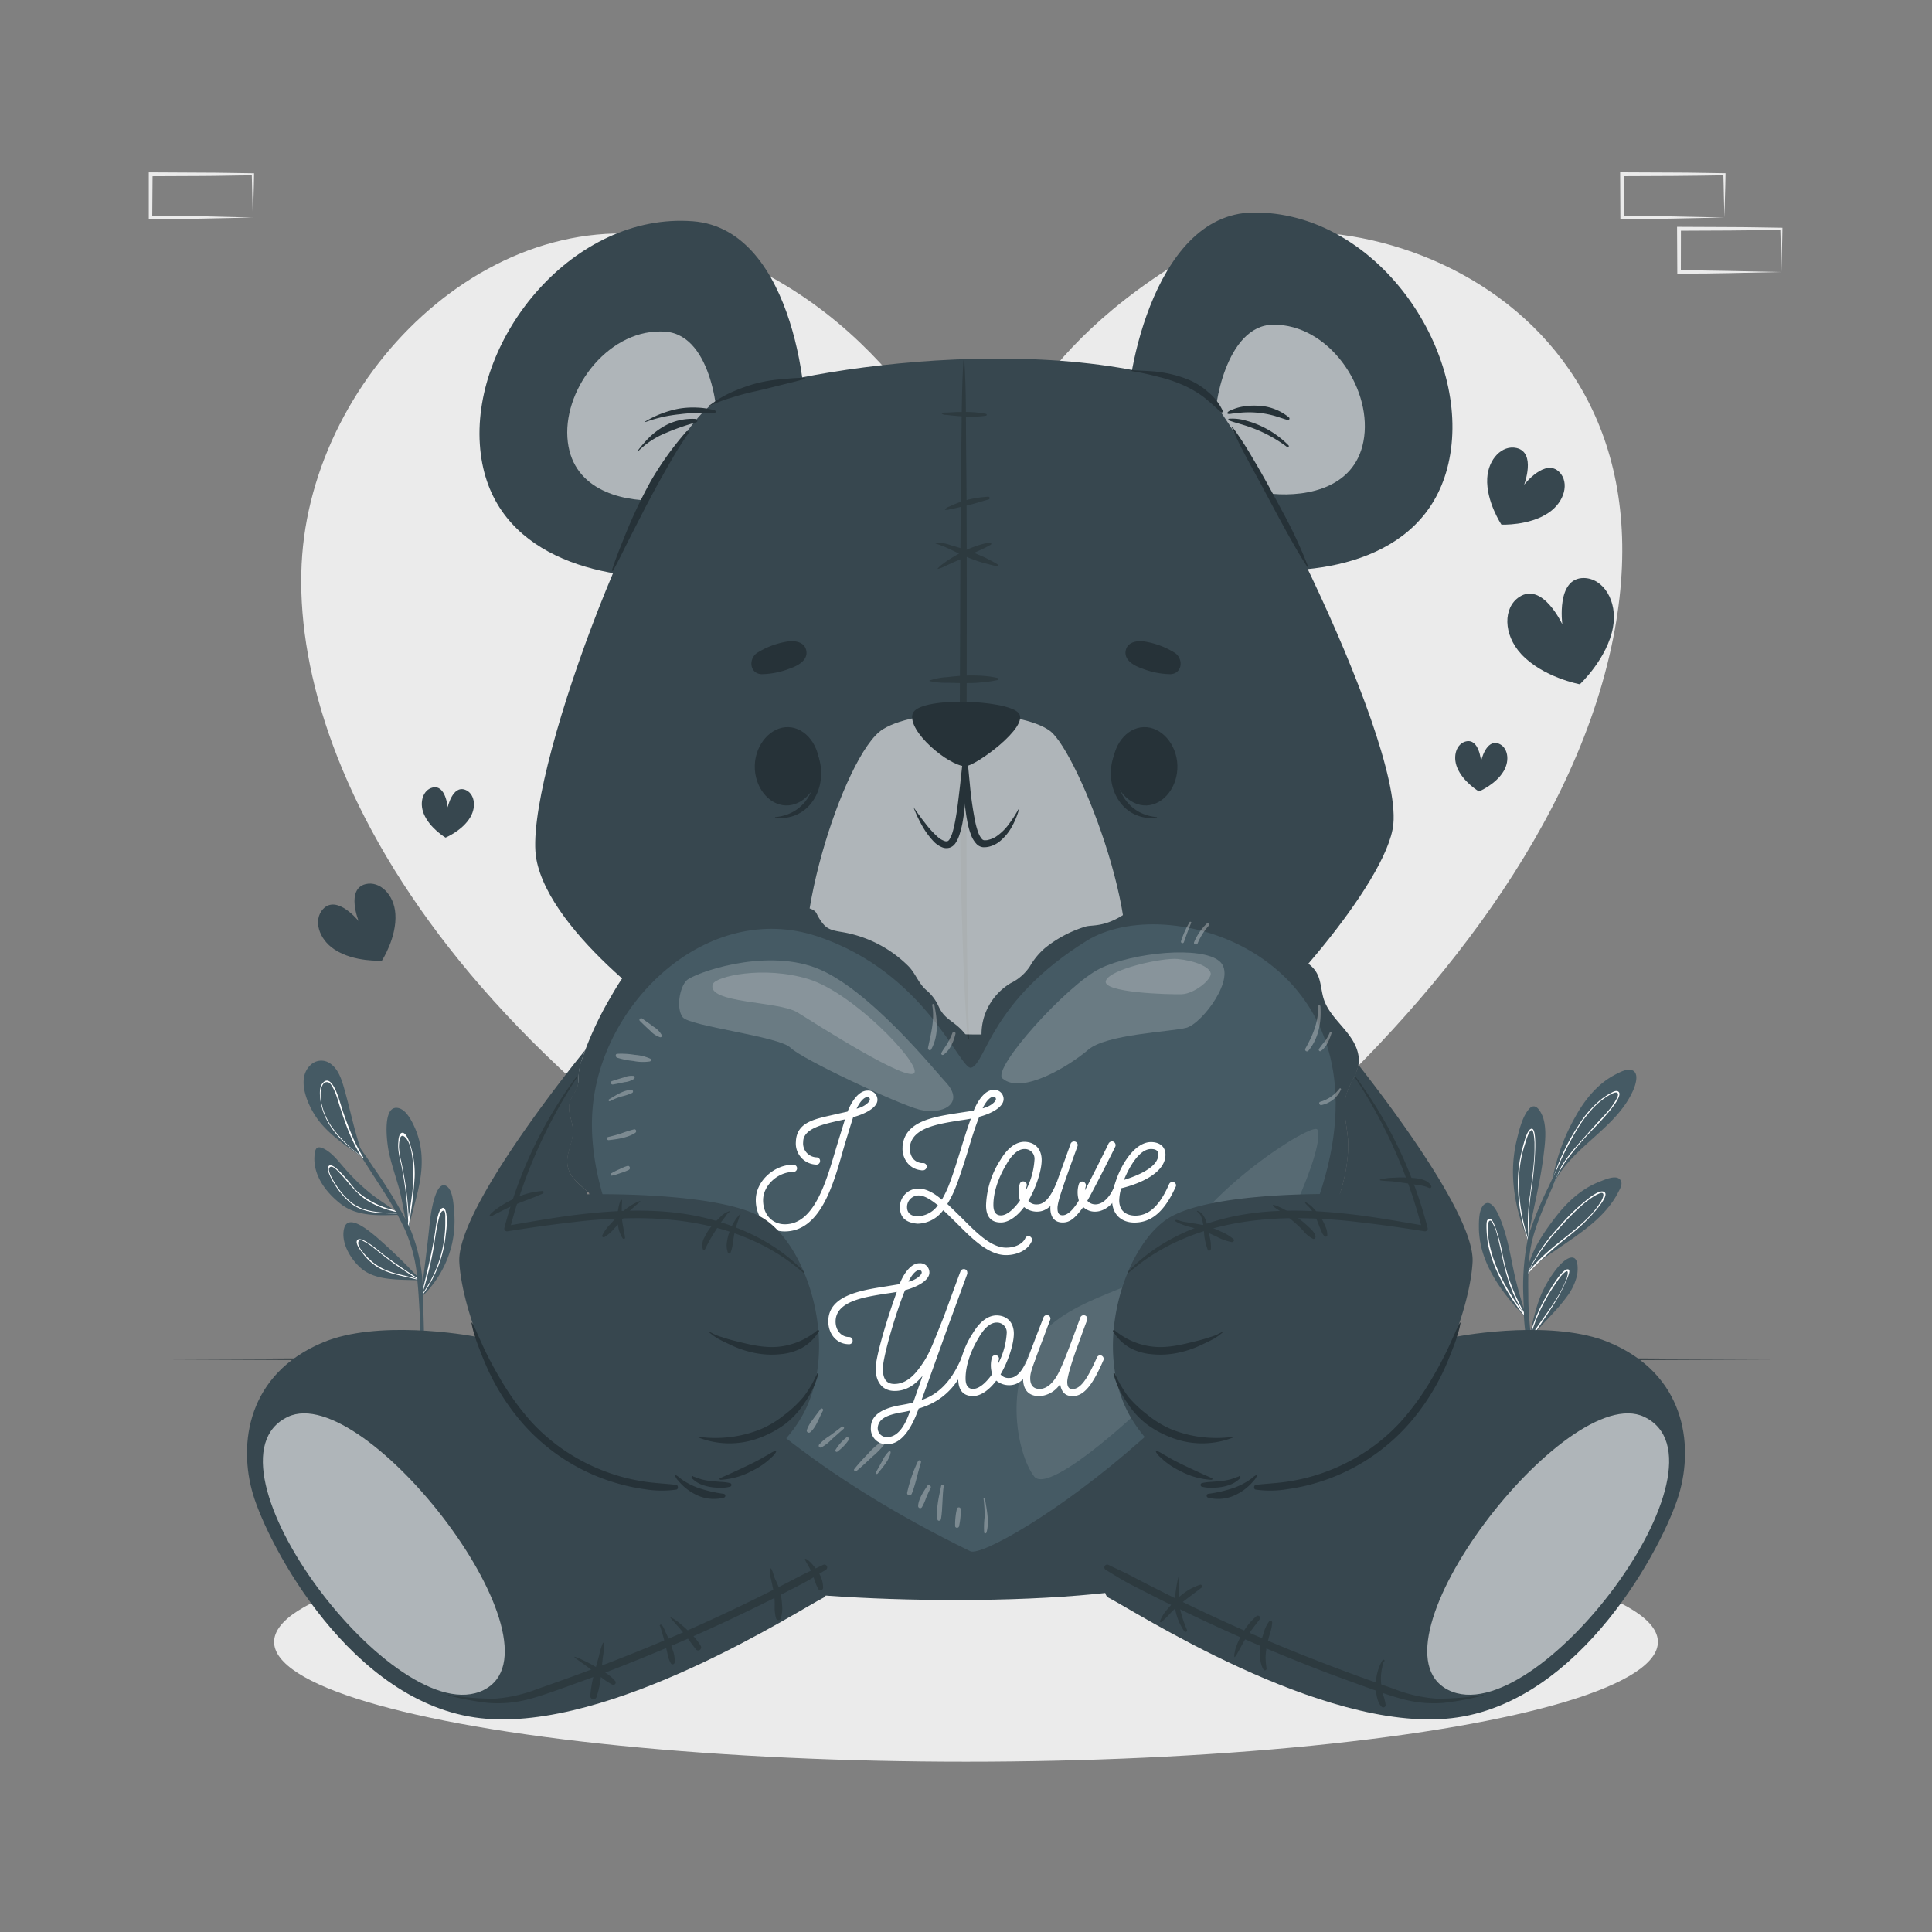 <svg xmlns="http://www.w3.org/2000/svg" viewBox="0 0 500 500"><rect x="0" y="0" width="500" height="500" fill="#808080" stroke="none"/><g id="freepik--background-complete--inject-38"><path d="M381.06,157.62l-13.13.28-6.66.11c-2.22.05-4.46,0-6.69.06h-.45v-.45l-.05-11.19v-.5h.5l13.24.06c4.41,0,8.82.12,13.24.17h.27v.27c0,1.9-.08,3.79-.13,5.65Zm0,0-.14-5.65c-.05-1.87-.12-3.71-.13-5.54l.27.27c-4.42.05-8.83.16-13.24.17l-13.24.06.5-.5L355,157.62l-.44-.45c2.18,0,4.36,0,6.54.06l6.58.11Z" style="fill:#ebebeb"></path><path d="M366.29,171.73l-13.13.28-6.66.11c-2.22,0-4.46,0-6.69.06h-.45v-.45l-.05-11.19V160h.51l13.24.06c4.41,0,8.82.12,13.24.17h.27v.27c0,1.9-.09,3.79-.13,5.65Zm0,0-.15-5.65c0-1.87-.11-3.71-.13-5.54l.28.27c-4.42.05-8.83.16-13.24.17l-13.24.06.5-.5-.06,11.19-.44-.45c2.18,0,4.35,0,6.54.06l6.58.11Z" style="fill:#ebebeb"></path><path d="M395.83,171.73l-13.12.28-6.67.11c-2.22,0-4.46,0-6.69.06h-.44v-.45l0-11.19V160h.5l13.24.06c4.41,0,8.83.12,13.24.17h.28v.27c0,1.9-.08,3.79-.13,5.65Zm0,0-.14-5.65c-.05-1.87-.11-3.71-.13-5.54l.27.27c-4.41.05-8.83.16-13.24.17l-13.24.06.5-.5-.05,11.19-.45-.45c2.18,0,4.36,0,6.55.06l6.57.11Z" style="fill:#ebebeb"></path><path d="M446.27,56.29l-13.12.28-6.66.11c-2.23,0-4.47,0-6.7.06h-.44v-.45l-.06-11.19v-.5h.5l13.24.06c4.42,0,8.83.12,13.24.17h.28v.27c0,1.9-.09,3.79-.13,5.65Zm0,0-.14-5.65c0-1.87-.11-3.71-.13-5.54l.27.27c-4.41.05-8.82.16-13.24.17l-13.24.06.5-.5-.05,11.19-.45-.45c2.18,0,4.36,0,6.55.06l6.58.11Z" style="fill:#ebebeb"></path><path d="M461,70.4l-13.12.28-6.66.11c-2.23,0-4.46,0-6.7.06h-.44V70.4l-.06-11.19v-.5h.5l13.24.06c4.42,0,8.83.12,13.24.17h.28v.27c0,1.9-.09,3.79-.13,5.65Zm0,0-.14-5.65c0-1.87-.11-3.71-.13-5.54l.27.27c-4.41.05-8.82.16-13.24.17l-13.24.06.5-.5L435,70.4l-.45-.45c2.19,0,4.36,0,6.55.06l6.58.11Z" style="fill:#ebebeb"></path><path d="M65.44,56.3l-13.13.28-6.66.11c-2.23.05-4.46,0-6.69.06h-.45V56.3l0-11.19v-.5H39l13.24.07c4.41,0,8.82.11,13.24.16h.27v.27c0,1.9-.09,3.79-.13,5.66Zm0,0-.15-5.65c0-1.86-.11-3.71-.13-5.54l.28.28c-4.42,0-8.83.15-13.24.16L39,45.61l.49-.5L39.4,56.3,39,55.86c2.18,0,4.35,0,6.54,0l6.58.11Z" style="fill:#ebebeb"></path><path d="M227.22,316.51l13.13-.28,6.66-.11c2.22-.05,4.46,0,6.69-.06h.44v.45l0,11.19v.5h-.5l-13.24-.07c-4.41,0-8.83-.11-13.24-.16H227v-.27c0-1.9.08-3.79.13-5.66Zm0,0,.14,5.65c0,1.86.11,3.71.13,5.54l-.27-.28c4.41-.05,8.83-.15,13.24-.16l13.24-.06-.5.5.06-11.19.44.44c-2.18,0-4.36,0-6.54-.05l-6.58-.11Z" style="fill:#ebebeb"></path><path d="M242,302.4l13.13-.28,6.66-.11c2.22-.05,4.46,0,6.69-.06h.45v.45l.05,11.19v.5h-.5L255.23,314c-4.41,0-8.82-.11-13.24-.16h-.27v-.27c0-1.9.09-3.79.13-5.66Zm0,0,.14,5.65c.05,1.86.12,3.71.14,5.54l-.28-.28c4.42-.05,8.83-.15,13.24-.16l13.24-.06-.5.5L268,302.4l.44.44c-2.18,0-4.36,0-6.54,0l-6.58-.11Z" style="fill:#ebebeb"></path><path d="M252.54,125.05c-5.09,1.54-20-43.78-70.23-61S82,93.72,78.21,143.64s34.08,135,171.81,203.67c9.46,4.72,145.09-78.56,167-179.91,20.23-93.55-73.64-122.78-111-100.11C261.68,94.26,259.4,123,252.54,125.05Z" style="fill:#ebebeb"></path></g><g id="freepik--Shadow--inject-38"><ellipse cx="250" cy="424.93" rx="179.06" ry="31" style="fill:#ebebeb"></ellipse></g><g id="freepik--Floor--inject-38"><polygon points="32.78 351.76 87.08 351.52 141.39 351.43 250 351.26 358.61 351.43 412.92 351.52 467.22 351.76 412.92 352 358.61 352.09 250 352.26 141.39 352.09 87.08 352 32.78 351.76" style="fill:#263238"></polygon></g><g id="freepik--Plants--inject-38"><path d="M103.07,314.4c-5,.18-10.69.46-14.87-2.81-3.86-3-7.31-7.53-6.79-12.7.14-1.48.48-2.39,2.06-1.76,2.41,1,4.27,3.62,5.94,5.48a51.2,51.2,0,0,0,7,6.65c1.8,1.37,3.74,2.57,5.57,3.9q.34.24.69.51l.26.2h.14a.25.25,0,0,1,.21.11.19.19,0,0,1,0,.09A.27.27,0,0,1,103.07,314.4Z" style="fill:#455a64"></path><path d="M103.32,314.07c-4.44-.08-9.23.12-12.79-2.89a20.91,20.91,0,0,1-4.12-5c-.51-.84-2-3.33-1.41-4.32,1.15-1.79,6.44,5.52,7.17,6.22a21.73,21.73,0,0,0,9.81,5.09q.34.24.69.51a24.28,24.28,0,0,1-7.37-2.83c-3.15-1.88-4.9-4.66-7.37-7.25-.53-.56-2.14-2.45-2.74-1.28-.4.78,1.08,3.22,1.41,3.74a20.53,20.53,0,0,0,3.89,4.76c3.54,3.09,8.31,3,12.79,3.17A.19.19,0,0,1,103.32,314.07Z" style="fill:#fff"></path><path d="M105.85,317.48l-.12.58v0a.15.15,0,0,1-.09.11.21.21,0,0,1-.27-.11.13.13,0,0,1,0-.12s0,0,0-.08l.06-.17h0l0-.06c-.89-3.34-1.24-6.82-2.18-10.16s-2-6.32-2.67-9.58c-.41-2-1.84-12.36,2.7-11.08,2,.57,3.39,3.49,4.16,5.23a21.2,21.2,0,0,1,1.67,7.4C109.43,305.74,107.13,311.46,105.85,317.48Z" style="fill:#455a64"></path><path d="M107.31,304.65a24.89,24.89,0,0,0-.73-7c-.2-.8-1.19-4.59-2.47-4.49-.83.05-1,1.69-1,2.23-.29,2.29.45,4.64.9,6.87A95.19,95.19,0,0,1,105.63,316c0,.29-.08.59-.11.88s-.07.48-.1.73l0,.25c0,.06,0,.12,0,.19a.2.2,0,0,0,.26.1c0-.18.06-.37.08-.56,0,.16,0,.31,0,.46h0l.09-.48a.43.43,0,0,0,0-.11c0-.26,0-.52,0-.77A102.31,102.31,0,0,0,107.31,304.65Zm-1.54,10.4c-.12-2.7-.39-5.39-.77-8.07-.31-2.16-.71-4.3-1.17-6.43a22.38,22.38,0,0,1-.58-3.65c0-.94.1-4.41,1.89-2.26,1.29,1.57,1.61,4.89,1.76,6.81a35.1,35.1,0,0,1-.12,6.4C106.53,310.26,106.13,312.66,105.77,315.05Z" style="fill:#fff"></path><path d="M108.57,331.34h0a.82.82,0,0,1-.18,0c-4.62-.23-10.78.2-14.62-2.85-2.83-2.26-5.62-6.72-4.73-10.5,1-4.27,6.79.85,8.31,2.08a142,142,0,0,1,11.32,11l.06.09h0C108.78,331.28,108.68,331.32,108.57,331.34Z" style="fill:#455a64"></path><path d="M108.73,331.21c-.26-.17-.53-.33-.79-.51-3-1.91-6-3.95-8.84-6.13-.72-.55-5.92-5.18-6.71-3.53-.47,1,1.25,3,1.8,3.73a14.12,14.12,0,0,0,3.5,3.13c3.08,1.92,6.82,2.33,10.3,3.26l.49.12a.47.47,0,0,0,.09.06h0C108.68,331.31,108.77,331.28,108.73,331.21Zm-9.13-2.64a14.16,14.16,0,0,1-4-2.69c-.77-.73-3.51-3.5-2.78-4.63.39-.61.71-.29,1.44.07a8.64,8.64,0,0,1,1,.57c.78.51,1.49,1.1,2.21,1.67,1.27,1,2.55,2,3.87,3,2.14,1.56,4.35,3,6.61,4.43C105.16,330.1,102.24,329.76,99.6,328.57Z" style="fill:#fff"></path><path d="M117,321.83a27.36,27.36,0,0,1-7.91,13.82l-.09.05a.21.21,0,0,1-.24-.09.19.19,0,0,1,0-.26l.23-.24c.77-6.28,1.61-12.52,2.25-18.82.16-1.48,1.32-10.92,4.22-9.39,1.79,1,1.91,4.82,2.06,6.56A27.39,27.39,0,0,1,117,321.83Z" style="fill:#455a64"></path><path d="M115.33,313.41c-.15-.53-.43-1.07-1-.7-1.13.71-1.58,5.15-1.76,6.37-.78,5.07-2,9.94-3.2,14.9q-.15.61-.3,1.26l-.29.37a.21.21,0,0,0,.24.09.65.65,0,0,1,0-.13c.12-.16.26-.33.37-.5h0a32.45,32.45,0,0,0,4.58-8.91,30.71,30.71,0,0,0,1.34-6.21C115.56,318,115.92,315.31,115.33,313.41Zm-5.92,21.31-.17.25.15-.51a90.9,90.9,0,0,0,2.83-11.52c.34-2,.55-4,1-5.95.18-.83.58-3.2,1.27-3.58s.68.54.75,1.07c0,.38,0,1.08,0,1.44A31.82,31.82,0,0,1,109.41,334.72Z" style="fill:#fff"></path><path d="M109.86,349.19h-.92c0-.81,0-1.63-.06-2.44-.11-3.28-.24-6.56-.44-9.84-.11-1.87-.24-3.72-.43-5.56a1.37,1.37,0,0,1,0-.19c0-.15,0-.3,0-.46s0-.32-.07-.48a39.7,39.7,0,0,0-3.17-12.06c-.59-1.28-1.23-2.52-1.9-3.76l-.2-.35a.41.41,0,0,0,0-.09c-.06-.13-.13-.25-.2-.37s-.11-.18-.16-.28c-2.14-3.75-4.58-7.35-6.9-11q-1-1.56-2-3.12a1,1,0,0,1-.12-.19l-.15-.23c-2.91-4.59-5.77-9.23-8.8-13.74-.11-.16.16-.31.27-.15,2,3,4.16,5.94,6.25,8.9.29.39.56.79.84,1.18q.84,1.17,1.65,2.34c1.1,1.57,2.18,3.13,3.24,4.72a133.89,133.89,0,0,1,8.5,13.76c.18.36.35.72.53,1.09s.22.45.31.68l.36.79a42.67,42.67,0,0,1,3.11,14.55q0,.51.06,1.05c0,.15,0,.32,0,.48a2.28,2.28,0,0,0,0,.26c0,.11,0,.22,0,.34h0c0,.07,0,.16,0,.25,0,.29,0,.59,0,.9.13,3.28.22,6.56.29,9.83C109.78,347.09,109.82,348.14,109.86,349.19Z" style="fill:#455a64"></path><path d="M82.29,289.76c-2.52-3.4-5.77-10.42-2-14.06a4,4,0,0,1,5.28-.39c2,1.42,2.86,4.11,3.49,6.34,1.71,6,2.84,12,5,17.84,0,0,.18.5.23.63s-.15.17-.2.05l-.21-.57C89.79,296.68,85.29,293.79,82.29,289.76Z" style="fill:#455a64"></path><path d="M94,299.5l-.06-.1A41.43,41.43,0,0,1,91.6,295,84.86,84.86,0,0,1,88,285.26c-.41-1.28-2.22-7.52-4.46-5-.93,1-.8,2.9-.65,4.19a15.61,15.61,0,0,0,1.94,5.85c2,3.61,5.12,6.34,8.39,8.77l.45.34.09.15.07.11a.07.07,0,0,0,0,0,.14.14,0,0,0,.2-.08A.18.18,0,0,0,94,299.5Zm-1-.69a33.2,33.2,0,0,1-7.11-7.14,17.63,17.63,0,0,1-2.32-4.73,13.54,13.54,0,0,1-.5-2.29,9.3,9.3,0,0,1-.1-1.75c0-1.29.57-2.69,1.33-2.82.94-.17,1.25.37,1.87,1.45a9.81,9.81,0,0,1,.55,1.13,28.94,28.94,0,0,1,1,3c.53,1.65,1.06,3.3,1.66,4.93.39,1.1.83,2.2,1.29,3.27a44.28,44.28,0,0,0,2.78,5.39Z" style="fill:#fff"></path><path d="M399.44,299.26c-.42,3.37-1.06,6.71-1.74,10-.39,1.88-.8,3.76-1.18,5.66-.42,2.08-1,4.19-.47,6.29h0a1.46,1.46,0,0,1,0,.29s0,0,0,0a.25.25,0,0,1-.44-.07.57.57,0,0,0,0-.14l0-.05a8.82,8.82,0,0,1-.73-1.74,46,46,0,0,1-1.67-4.88,42,42,0,0,1-1.64-10.39,35.59,35.59,0,0,1,1-9.37c.6-2.44,1.46-6.09,3.28-8,1.66-1.69,3,1,3.51,2.39C400.35,292.48,399.83,296.07,399.44,299.26Z" style="fill:#455a64"></path><path d="M396.42,292.11c-1.23,0-2.12,4-2.56,5.69a34.38,34.38,0,0,0-1.05,8.26,44.29,44.29,0,0,0,2.55,14.69c.06.19.12.39.19.57l0,.05a.65.65,0,0,1,0,.13.25.25,0,0,0,.44.08c-.08-.41-.14-.82-.19-1.23s-.08-.75-.11-1.12a59.09,59.09,0,0,1,.76-12.16C397.11,302.38,398.05,292.12,396.42,292.11ZM395.54,320c.06.55.15,1.09.25,1.63-.13-.4-.25-.79-.37-1.18a49.24,49.24,0,0,1-2.32-13,35.33,35.33,0,0,1,.54-7.4,31.86,31.86,0,0,1,1-3.88c.17-.53,1.06-3.85,1.82-3.69.53.12.66,3.11.67,3.17,0,.6,0,1.2,0,1.8,0,1.24-.1,2.48-.2,3.71-.24,2.67-.62,5.33-.94,8A46.05,46.05,0,0,0,395.54,320Z" style="fill:#fff"></path><path d="M418.79,308.57c-2.25,4.4-6.05,7.77-10,10.66-2.1,1.55-4.28,3-6.42,4.49a34.74,34.74,0,0,0-5.54,4.27l-.21.23a9.24,9.24,0,0,0-1.15,1.58s-.06.07-.1.07-.05.13-.08.19-.09,0-.08,0,0-.14,0-.21v0a.15.15,0,0,1,0-.17l0-.07,0-.22c.64-5.14,4.24-10.34,7.28-14.3s6.8-7.47,11.5-9.28c1.18-.45,3.86-1.7,5.07-.74S419.27,307.64,418.79,308.57Z" style="fill:#455a64"></path><path d="M415.31,308.59c-1.08-1.07-4.23,1.58-5,2.2a51.57,51.57,0,0,0-6.53,6.35,46.88,46.88,0,0,0-8.34,12.06h0l-.11.14a1.92,1.92,0,0,0,0,.22.25.25,0,0,0,0,.07.14.14,0,0,0,0,.17l.15-.18c.39-.48.81-.95,1.23-1.42l.21-.22a101.68,101.68,0,0,1,9.77-8.62,49.09,49.09,0,0,0,6.49-6.32C413.61,312.45,416.21,309.49,415.31,308.59Zm-1,2.36c-2.66,4.42-7.27,7.64-11.19,10.86a53.92,53.92,0,0,0-7.43,7.05A50.27,50.27,0,0,1,403.41,318a71.89,71.89,0,0,1,5.3-5.46,28.56,28.56,0,0,1,3.22-2.57,10.64,10.64,0,0,1,2.18-1.18C415.6,308.37,414.77,310.19,414.32,311Z" style="fill:#fff"></path><path d="M394.78,340.28a.26.26,0,0,1-.23.13l.06.08a.08.08,0,0,1,0,.11.07.07,0,0,1-.11,0c-4.17-4.24-8.19-9.4-10.27-15a23.43,23.43,0,0,1-1.49-7.4c0-1.74-.13-5.22,1.35-6.48,3-2.54,5.7,8.22,6.1,9.84.74,3,1.23,6,1.91,8.94.74,3.25,1.73,6.44,2.7,9.63A.2.2,0,0,1,394.78,340.28Z" style="fill:#455a64"></path><path d="M394.78,340.28c-.17-.27-.32-.55-.47-.83A50.14,50.14,0,0,1,388.94,325a46.35,46.35,0,0,0-2-7.53c-.25-.59-1-2.89-2-1.73-.51.6-.08,4.95.12,6.07a32,32,0,0,0,2.42,7.39,52.21,52.21,0,0,0,6.83,11.1l.24.3a.08.08,0,0,0,0-.11l-.06-.08A.29.29,0,0,0,394.78,340.28Zm-6-9.25a36.15,36.15,0,0,1-2.87-7.17,26,26,0,0,1-.63-3,16.32,16.32,0,0,1-.2-2.41c0-2,.17-2.47.5-2.54s.49.17,1.07,1.34a13.53,13.53,0,0,1,.83,2.39c.31,1.16.57,2.33.83,3.5.5,2.34,1,4.7,1.66,7a38.94,38.94,0,0,0,4.14,9.41A60.05,60.05,0,0,1,388.73,331Z" style="fill:#fff"></path><path d="M408.15,330a14.68,14.68,0,0,1-2.73,5.68c-2.48,3.42-5.64,6.26-8.35,9.5q-.6.72-1.17,1.47c0,.06-.36.77-.35.72s.05-.29.14-.75h0c.43-2.27,1.85-9.1,3.63-12.6a30,30,0,0,1,3.95-6.18c.77-.87,2.57-2.74,3.92-2.34S408.36,328.88,408.15,330Z" style="fill:#455a64"></path><path d="M406,328.58c-1.45-.9-5.18,5.77-5.68,6.63A42.39,42.39,0,0,0,396,345.38c-.12.4-.22.8-.32,1.21s-.15.73-.15.74.32-.65.36-.71l.19-.26c.32-.41.65-.82,1-1.21,1.62-2.43,3.29-4.83,4.86-7.3a38.56,38.56,0,0,0,3-5.54C405.14,331.87,406.58,329,406,328.58Zm-.41,1.88c-2.06,5.8-6.27,10.38-9.48,15.53l-.15.25c0-.15.08-.31.13-.46a48.81,48.81,0,0,1,3.4-8.47,47.1,47.1,0,0,1,2.87-4.77,24.44,24.44,0,0,1,1.78-2.49c.3-.32,1.16-1.19,1.45-1.05S405.67,330.08,405.54,330.46Z" style="fill:#fff"></path><path d="M422.7,282.08c-4.31,9.89-15.6,14.49-20.5,24,0,0,0,0,0,0-.15.29-.29.59-.43.89a.19.19,0,0,1-.32,0,.13.13,0,0,1,0-.16,1.47,1.47,0,0,1,.1-.22,51.54,51.54,0,0,1,6-17.31c2.48-4.56,5.86-8.82,10.55-11.22,1.16-.59,3.41-1.85,4.71-.86S423.23,280.86,422.7,282.08Z" style="fill:#455a64"></path><path d="M418.82,282.5c-.55-.4-1.38.09-1.85.33a16.55,16.55,0,0,0-3.26,2.24,27.16,27.16,0,0,0-5.21,6.19,56.7,56.7,0,0,0-6.14,12.44c-.32,1-.61,2-.85,3,0,.13-.05.25-.09.38a.2.2,0,0,0,.33,0c.13-.29.27-.57.41-.86l0-.08a32.73,32.73,0,0,1,3.07-5.63,79.69,79.69,0,0,1,6.44-7.65C412.59,291.85,420.72,283.89,418.82,282.5Zm-.69,2.29c-1.3,2.33-3.33,4.22-5.1,6.19s-3.6,4-5.35,6a37.6,37.6,0,0,0-3.77,5.15,29.23,29.23,0,0,0-2.35,4.76,39,39,0,0,1,1.68-4.95l0-.05a72.67,72.67,0,0,1,4.18-8.32.47.47,0,0,1,.05-.1,34,34,0,0,1,4.76-6.65,19.8,19.8,0,0,1,3.39-2.88c1.42-.92,2.66-1.51,3-1.06S418.52,284.11,418.13,284.79Z" style="fill:#fff"></path><path d="M407.67,293.67c-1.3,2.79-2.53,5.61-3.76,8.45-.57,1.33-1.15,2.66-1.71,4l0,.08c-.2.48-.41,1-.62,1.44-1.86,4.34-3.91,8.78-5.05,13.38a40.54,40.54,0,0,0-1,7.43c0,.25,0,.51,0,.77h0c0,.14,0,.28,0,.42a1.93,1.93,0,0,0,0,.24c-.07,2.16,0,4.34,0,6.46.05,2.95.3,5.88.58,8.8a1.07,1.07,0,0,0,0,.25c0,.14,0,.27,0,.4s0,.14,0,.21l0,.37c.1.94.18,1.88.26,2.83h-.9a60.1,60.1,0,0,1-1.09-8.71,1,1,0,0,1,0-.18c0-.28,0-.57,0-.85s0-.7-.05-1.05c0-.84-.05-1.68-.07-2.51a61.92,61.92,0,0,1,1-14.58c0-.13.07-.26.1-.39a1,1,0,0,1,0-.17,2.8,2.8,0,0,1,.06-.28l.12-.45.22-.79.07-.23a94.14,94.14,0,0,1,5-12c.33-.72.65-1.42,1-2.13.19-.39.38-.78.56-1.17l.88-1.77,0-.05c1.38-2.78,2.81-5.53,4.18-8.32C407.51,293.43,407.73,293.54,407.67,293.67Z" style="fill:#455a64"></path></g><g id="freepik--Hearts--inject-38"><path d="M417.45,162.29c-1.44,8.14-8.59,14.8-8.59,14.8s-9.61-1.77-15.2-7.85c-4.66-5.06-4.68-12-.46-14.76,6.05-3.94,11.13,7.11,11.13,7.11s-1.67-12.05,5.56-12C414.93,149.65,418.66,155.51,417.45,162.29Z" style="fill:#37474F"></path><path d="M400.78,132.69c-5,3.42-12.21,3.08-12.21,3.08s-4-6-3.68-12c.28-5.06,3.93-8.64,7.55-7.83,5.19,1.16,2,9.52,2,9.52s5.49-7.07,9.17-3.23C406.14,124.87,405,129.84,400.78,132.69Z" style="fill:#37474F"></path><path d="M102.32,236.51c.43,6.07-3.48,12.1-3.48,12.1s-7.18.46-12.25-2.87c-4.24-2.78-5.5-7.73-3-10.46,3.61-3.9,9.22,3.09,9.22,3.09s-3.35-8.31,1.82-9.56C98.25,227.94,102,231.46,102.32,236.51Z" style="fill:#37474F"></path><path d="M389.17,199.52c-2,3.47-6.42,5.31-6.42,5.31s-4.09-2.42-5.62-6.14c-1.28-3.1-.12-6.28,2.27-6.82,3.43-.79,3.89,5.12,3.89,5.12s1.27-5.79,4.56-4.54C390.14,193.32,390.86,196.62,389.17,199.52Z" style="fill:#37474F"></path><path d="M121.73,211.47c-2,3.47-6.42,5.31-6.42,5.31s-4.09-2.42-5.62-6.14c-1.28-3.1-.12-6.27,2.27-6.82,3.43-.79,3.89,5.12,3.89,5.12s1.27-5.79,4.56-4.54C122.7,205.27,123.42,208.57,121.73,211.47Z" style="fill:#37474F"></path></g><g id="freepik--teddy-bear--inject-38"><path d="M183.05,265.16c-16.44,9.74-36.43,60.46-35.28,75.53s25.87,66.46,49.11,70.4,98.43,5.73,117.89-5.84,36.59-49,37.29-62.51-20.59-69.9-35.41-79.28C304.29,255.64,192.21,259.74,183.05,265.16Z" style="fill:#37474F"></path><path d="M208.06,112.26c1.71-6.18-2-53-28.78-55-30.78-2.32-56.93,29.82-55.1,57.7s29.2,34.85,49.28,34.47Z" style="fill:#37474F"></path><path d="M185.49,111.9c.79-2.93-.91-25.12-13.24-26.06C158.07,84.75,146,100,146.84,113.21s13.44,16.5,22.69,16.31Z" style="fill:#fff;opacity:0.6"></path><path d="M292,108c-1.3-6.28,5.53-52.75,32.36-53,30.87-.28,54.83,33.53,51.16,61.22s-31.45,32.84-51.46,31.14Z" style="fill:#37474F"></path><path d="M314.57,109.16c-.6-3,2.57-25,14.93-25.13,14.22-.14,25.25,15.87,23.55,29s-14.51,15.58-23.73,14.78Z" style="fill:#fff;opacity:0.6"></path><path d="M180.4,267.5c-5-2.16-38-25.46-41.6-45.2s27-101.74,44.53-116.93c8.23-7.16,81.14-21.3,126.73-5.11,8.52,3,52.74,89.79,50.54,113-1.46,15.37-33.6,51.17-42.46,55.66S200,275.93,180.4,267.5Z" style="fill:#37474F"></path><g style="opacity:0.2"><path d="M250.21,238.63c-.08-11.73-.07-23.47-.06-35.2,0-23.5.1-47,0-70.5,0-6.6-.1-13.2-.14-19.79s0-13.2-.45-19.79a.11.11,0,0,0-.22,0c-.38,5.87-.42,11.76-.49,17.65s-.13,11.76-.19,17.64c-.12,11.75-.14,23.51-.18,35.27-.09,23.47-.31,47,.38,70.43.19,6.59.39,13.16.68,19.74s.74,13.15,1.17,19.72c0,.19.31.19.3,0C250.49,262.1,250.28,250.35,250.21,238.63Z" style="fill:#030402"></path><path d="M258.09,175.44a26.2,26.2,0,0,0-4.32-.56,37.2,37.2,0,0,0-4.48,0c-1.46.06-2.9.23-4.35.38a16.44,16.44,0,0,0-4.36.85.08.08,0,0,0,0,.15,17.82,17.82,0,0,0,4.26.44c1.49,0,3,.1,4.48.09s2.91,0,4.35-.16a31.28,31.28,0,0,0,4.43-.62A.3.3,0,0,0,258.09,175.44Z" style="fill:#030402"></path><path d="M258.18,146.07a17.46,17.46,0,0,0-1.94-1.08c-.65-.35-1.29-.71-2-1s-1.43-.63-2.15-.91l.88-.41a37.37,37.37,0,0,0,3.42-1.68.31.31,0,0,0-.17-.57,16.68,16.68,0,0,0-3.6.91c-.88.29-1.73.63-2.57,1-1.34-.45-2.69-.86-4.06-1.25a9,9,0,0,0-3.84-.57c-.08,0-.06.13,0,.15A32.52,32.52,0,0,1,246,142.2c.73.37,1.47.71,2.22,1.05-.86.48-1.69,1-2.52,1.5-.54.34-1.07.72-1.58,1.11a7.88,7.88,0,0,0-1.41,1.23.08.08,0,0,0,.09.13,8.68,8.68,0,0,0,1.74-.7c.52-.22,1-.46,1.56-.7,1.17-.56,2.37-1,3.55-1.58l.38-.18c1.24.54,2.52,1,3.82,1.42.66.21,1.34.36,2,.53a16.46,16.46,0,0,0,2.16.5A.24.24,0,0,0,258.18,146.07Z" style="fill:#030402"></path><path d="M255.78,128.55a28.41,28.41,0,0,0-5.94.95c-1,.29-1.89.63-2.83,1-.43.17-.85.37-1.27.57a2.88,2.88,0,0,0-1.17.72c0,.05,0,.12,0,.13a2.43,2.43,0,0,0,1.13-.09l1.47-.3,2.92-.68c2-.44,3.83-1.07,5.76-1.59A.36.36,0,0,0,255.78,128.55Z" style="fill:#030402"></path><path d="M255.17,107.11a27.78,27.78,0,0,0-5.83-.49c-1,0-1.91,0-2.87.08l-1.55.08a2.1,2.1,0,0,0-1.14.2.09.09,0,0,0,0,.13,2,2,0,0,0,1.09.26l1.41.15q1.44.15,2.88.24a27.71,27.71,0,0,0,6-.17C255.37,107.55,255.47,107.17,255.17,107.11Z" style="fill:#030402"></path></g><path d="M228.53,188.7c-10.33,6.33-25.88,56.82-17.87,68.69s67.77,15.06,78,1.35-9.54-64-16.89-69.55S238.13,182.8,228.53,188.7Z" style="fill:#fff;opacity:0.6"></path><path d="M204.05,188.18c-4.53-.15-8.53,4.38-8.71,9.86s3.49,10.26,8,10.41,8.53-4.38,8.71-9.86S208.59,188.33,204.05,188.18Z" style="fill:#263238"></path><path d="M210.74,193.43c-.1-.18-.41-.08-.34.13,2.44,7.75-.69,17.05-9.71,17.9a.11.11,0,0,0,0,.22C210.7,212.61,215.33,201.42,210.74,193.43Z" style="fill:#263238"></path><path d="M208.63,168.22c-.6-2.42-3.57-2.51-5.51-2.08a21,21,0,0,0-7.25,2.87c-2.19,1.57-1.88,5.37,1.29,5.47a21,21,0,0,0,7.23-1.46C206.4,172.34,209.28,170.86,208.63,168.22Z" style="fill:#263238"></path><path d="M296,188.18c4.53-.15,8.53,4.38,8.71,9.86s-3.49,10.26-8,10.41-8.53-4.38-8.71-9.86S291.41,188.33,296,188.18Z" style="fill:#263238"></path><path d="M289.26,193.43c.1-.18.41-.08.34.13-2.44,7.75.69,17.05,9.71,17.9a.11.11,0,0,1,0,.22C289.3,212.61,284.67,201.42,289.26,193.43Z" style="fill:#263238"></path><path d="M291.37,168.22c.6-2.42,3.57-2.51,5.51-2.08a21,21,0,0,1,7.25,2.87c2.19,1.57,1.88,5.37-1.29,5.47a21,21,0,0,1-7.23-1.46C293.6,172.34,290.72,170.86,291.37,168.22Z" style="fill:#263238"></path><path d="M249.8,198.31c-4.35-.14-15-9.05-13.62-13.57s24.34-3.72,27.41-.24S252.26,198.4,249.8,198.31Z" style="fill:#263238"></path><path d="M249.67,192.8a75,75,0,0,1,.39,10.16,63.88,63.88,0,0,1-1,10.18c-.18.85-.38,1.7-.65,2.55a8.75,8.75,0,0,1-1.17,2.57,3.36,3.36,0,0,1-.58.63,2.69,2.69,0,0,1-.84.47,2.92,2.92,0,0,1-1.78,0,6.18,6.18,0,0,1-2.42-1.6,20.5,20.5,0,0,1-3.06-4.22,32.36,32.36,0,0,1-2.15-4.63c1,1.39,1.93,2.77,3,4.09a24.92,24.92,0,0,0,3.3,3.62,5,5,0,0,0,1.83,1.06,1.11,1.11,0,0,0,.71,0,.53.53,0,0,0,.24-.16,1.68,1.68,0,0,0,.25-.31,8.68,8.68,0,0,0,.85-2.06c.22-.76.39-1.56.55-2.36.32-1.61.56-3.26.77-4.92s.4-3.32.6-5C248.87,199.52,249.22,196.16,249.67,192.8Z" style="fill:#263238"></path><path d="M250,192.8c.37,3.41.66,6.8,1,10.17a89.59,89.59,0,0,0,1.44,9.95,19,19,0,0,0,.66,2.33,5.44,5.44,0,0,0,1,1.86,1,1,0,0,0,.53.34.69.69,0,0,0,.21,0h.26c.18,0,.36,0,.53-.06a6.35,6.35,0,0,0,2.06-.82,13.27,13.27,0,0,0,3.46-3.36,32.35,32.35,0,0,0,2.7-4.29,20,20,0,0,1-1.87,4.83,13,13,0,0,1-3.4,4.12,7.1,7.1,0,0,1-2.58,1.24,5.69,5.69,0,0,1-1.54.16,2.75,2.75,0,0,1-1.69-.8,7,7,0,0,1-1.52-2.53,19.36,19.36,0,0,1-.76-2.58,53,53,0,0,1-1.05-10.3A70.34,70.34,0,0,1,250,192.8Z" style="fill:#263238"></path><path d="M177.62,111.69a81.43,81.43,0,0,0-9.3,13,126.63,126.63,0,0,0-6.81,14.49c-1.11,2.77-2.23,5.53-3.14,8.38-.05.16.2.25.29.11,1.3-2.31,2.44-4.68,3.62-7.05s2.4-4.71,3.6-7.07q3.59-7.07,7.57-13.92a82.3,82.3,0,0,1,4.74-7.5C178.42,111.78,177.88,111.39,177.62,111.69Z" style="fill:#263238"></path><path d="M180,108.42a14.7,14.7,0,0,0-8.61,2.17,19.57,19.57,0,0,0-3.45,2.7,32,32,0,0,0-2.95,3.43c-.06.08.05.19.11.11a21.75,21.75,0,0,1,7.11-4.73,60.23,60.23,0,0,1,7.94-2.78C180.69,109.16,180.5,108.47,180,108.42Z" style="fill:#263238"></path><path d="M185,106.21a18.86,18.86,0,0,0-4.6-.72,22,22,0,0,0-4.73.28,26.37,26.37,0,0,0-8.65,3.3.08.08,0,0,0,.07.14,36,36,0,0,1,8.83-2c1.46-.2,2.93-.28,4.4-.36s3.07,0,4.61,0C185.27,106.86,185.3,106.32,185,106.21Z" style="fill:#263238"></path><path d="M208.18,97.78c-2.23,0-4.45.23-6.67.43a36.94,36.94,0,0,0-6.43,1.18,48.62,48.62,0,0,0-6.07,2.26,29.6,29.6,0,0,0-2.78,1.48c-1,.58-1.88,1.33-2.86,1.93-.08,0,0,.18.09.13a20.22,20.22,0,0,1,3.09-1.35c1-.4,2-.7,3-1a61.79,61.79,0,0,1,6.15-1.62c2.08-.47,4.17-1,6.22-1.52s4.22-1,6.28-1.61A.13.13,0,0,0,208.18,97.78Z" style="fill:#263238"></path><path d="M312.65,101.45a17.59,17.59,0,0,0-5.35-3.3,30.64,30.64,0,0,0-7-1.83c-2.44-.37-4.89-.32-7.34-.54-.16,0-.19.26,0,.28a67,67,0,0,1,6.83,1.47,36.45,36.45,0,0,1,6.54,2.2,27.92,27.92,0,0,1,5.05,2.93,58.15,58.15,0,0,1,4.53,4c.21.26.65,0,.54-.33A13.84,13.84,0,0,0,312.65,101.45Z" style="fill:#263238"></path><path d="M333.55,108a13.36,13.36,0,0,0-8.15-3,17,17,0,0,0-4.32.33,12.59,12.59,0,0,0-2.16.68c-.42.18-1.18.42-1.3.91a.08.08,0,0,0,0,.09c.4.29,1.17,0,1.62,0,.68-.09,1.35-.16,2-.22a23.58,23.58,0,0,1,4,0,25.12,25.12,0,0,1,3.94.66c1.32.33,2.59.82,3.9,1.2A.4.4,0,0,0,333.55,108Z" style="fill:#263238"></path><path d="M333.51,115.3a24.29,24.29,0,0,0-7.08-5,23.49,23.49,0,0,0-4-1.45,12.35,12.35,0,0,0-4.35-.48c-.18,0-.31.31-.1.4,1.24.5,2.57.82,3.85,1.22a40,40,0,0,1,4,1.46,36.55,36.55,0,0,1,7.31,4.26A.29.29,0,0,0,333.51,115.3Z" style="fill:#263238"></path><path d="M331.92,132.42c-2.55-4.76-5.13-9.52-7.91-14.16a87.54,87.54,0,0,0-5-7.67c-.07-.09-.25,0-.19.09,2.07,4.88,4.75,9.51,7.26,14.17s5.07,9.56,7.72,14.28c1.49,2.65,3,5.27,4.69,7.82a.08.08,0,0,0,.14-.07A119.22,119.22,0,0,0,331.92,132.42Z" style="fill:#263238"></path><path d="M157.38,344.25c-3.38-.16-29.46,2.75-33.35,1.88s-26.45-4.52-40.36,1.25C64,355.54,61.6,373.71,65.49,386.75s25.32,54.16,58.92,57.92,82.87-28.34,88.76-31.22S199,346.13,157.38,344.25Z" style="fill:#37474F"></path><path d="M74.51,366.67c20-9.48,73.22,59.43,50.65,70.71S49.69,378.46,74.51,366.67Z" style="fill:#fff;opacity:0.6"></path><g style="opacity:0.2"><path d="M213,405c-1.55.76-3.11,1.47-4.66,2.23s-2.92,1.51-4.38,2.26c-3,1.54-6,3.06-9,4.53q-9.06,4.44-18.31,8.49c-12.32,5.38-24.87,10.19-37.57,14.59a37.46,37.46,0,0,1-11,2.51,66.87,66.87,0,0,1-12.06-1c-.1,0-.15.13,0,.15a70.56,70.56,0,0,0,10.38,1.95,30.94,30.94,0,0,0,10.19-.9c3.28-.85,6.47-2,9.66-3.15s6.47-2.33,9.69-3.54Q175,425.88,193.4,417q5.19-2.5,10.3-5.12c1.66-.86,3.35-1.7,5-2.61s3.36-2,5-3A.72.72,0,0,0,213,405Z" style="fill:#030402"></path><path d="M159.17,435a11.91,11.91,0,0,0-2.31-2c-.4-.26-.81-.5-1.22-.74v0c.14-1.14.26-2.28.38-3.42a21.08,21.08,0,0,0,.32-3.54.18.18,0,0,0-.32-.09h0a20.26,20.26,0,0,0-1,3.35c-.27,1-.54,1.91-.8,2.86l0,0a29.64,29.64,0,0,0-2.66-1.44l-1.42-.68-.59-.26c-.25-.11-.54-.16-.79-.27-.08,0-.13.09-.06.14s.28.27.43.38l.63.45,1.25.89c.82.62,1.65,1.21,2.48,1.81l.41.32a28.66,28.66,0,0,0-1.13,6.2.82.82,0,0,0,1.6.24,24.33,24.33,0,0,0,1.13-5.2l.4.32a16.66,16.66,0,0,0,2.58,1.66A.61.61,0,0,0,159.17,435Z" style="fill:#030402"></path><path d="M174,426.77a34.41,34.41,0,0,0-1.23-3.25c-.23-.53-.48-1-.73-1.58a4.82,4.82,0,0,0-.72-1.34c-.33-.35-.81.06-.47.26,0,.07,0,.15.07.23s.12.44.2.66q.19.58.36,1.17c.24.83.44,1.68.66,2.53s.42,1.69.61,2.54a7.75,7.75,0,0,0,.85,2.45.53.53,0,0,0,1-.25A7.75,7.75,0,0,0,174,426.77Z" style="fill:#030402"></path><path d="M181.38,426a15.36,15.36,0,0,0-1.66-2.27c-.6-.65-1.23-1.27-1.86-1.9s-1.34-1.18-2-1.76a10.66,10.66,0,0,0-1-.76l-.59-.39c-.2-.12-.43-.21-.63-.33s-.16.06-.1.12.27.35.41.51.29.31.44.48.56.65.87,1c.62.64,1.16,1.35,1.73,2a25.14,25.14,0,0,1,1.51,2c.52.75,1.09,1.47,1.64,2.2a.78.78,0,0,0,1,.09A.81.81,0,0,0,181.38,426Z" style="fill:#030402"></path><path d="M202.4,415.41a17.82,17.82,0,0,0-.51-3.48,16.63,16.63,0,0,0-1.19-3.05c-.44-.94-.61-2-1.12-2.94a.08.08,0,0,0-.14,0,5.13,5.13,0,0,0,.15,2.9c.2,1.05.44,2.08.64,3.13a21.33,21.33,0,0,1,.27,3.39,11.23,11.23,0,0,0,.34,3.47.64.64,0,0,0,1.22,0A8.14,8.14,0,0,0,202.4,415.41Z" style="fill:#030402"></path><path d="M211.53,406.51a21.76,21.76,0,0,0-1.4-1.77,5.9,5.9,0,0,0-.8-.78,2,2,0,0,0-.89-.55.08.08,0,0,0-.1.09,2.61,2.61,0,0,0,.38.89c.17.31.34.62.53.93a13.32,13.32,0,0,1,.89,1.87c.25.65.53,1.28.74,1.95a13,13,0,0,0,.9,2.1.67.67,0,0,0,1.24-.31A7.49,7.49,0,0,0,211.53,406.51Z" style="fill:#030402"></path></g><path d="M342.62,344.25c3.38-.16,29.46,2.75,33.35,1.88s26.45-4.52,40.36,1.25c19.69,8.16,22.07,26.33,18.18,39.37s-25.32,54.16-58.92,57.92-82.87-28.34-88.76-31.22S301,346.13,342.62,344.25Z" style="fill:#37474F"></path><path d="M425.49,366.67c-20-9.48-73.22,59.43-50.65,70.71S450.31,378.46,425.49,366.67Z" style="fill:#fff;opacity:0.6"></path><g style="opacity:0.2"><path d="M286.88,405c1.55.76,3.12,1.47,4.67,2.23s2.92,1.51,4.37,2.26c3,1.54,6,3.06,9,4.53q9.06,4.44,18.3,8.49c12.32,5.38,24.87,10.19,37.58,14.59a37.33,37.33,0,0,0,11,2.51,66.79,66.79,0,0,0,12.06-1c.1,0,.15.13.05.15a70.69,70.69,0,0,1-10.39,1.95,31,31,0,0,1-10.19-.9c-3.27-.85-6.47-2-9.66-3.15s-6.47-2.33-9.69-3.54q-19.1-7.23-37.51-16.12-5.17-2.5-10.29-5.12c-1.67-.86-3.36-1.7-5-2.61s-3.37-2-5-3A.72.72,0,0,1,286.88,405Z" style="fill:#030402"></path><path d="M310.9,410.92c.36-.28.15-.94-.35-.78a15.09,15.09,0,0,0-5.48,3.25c0-1.8.23-3.6.09-5.4a.08.08,0,0,0-.15,0,29.74,29.74,0,0,0-.69,3.65,24.86,24.86,0,0,0-.28,2.75,27.72,27.72,0,0,0-2,2.17,9.84,9.84,0,0,0-1.84,3c-.07.22.19.33.34.24h0l0,0h0a22.68,22.68,0,0,0,2.32-2.28q.61-.63,1.26-1.23a14.5,14.5,0,0,0,2.36,5.86c.23.37.89.11.72-.33a28.45,28.45,0,0,1-2-6.45l.25-.22C307.19,413.64,309.1,412.35,310.9,410.92Z" style="fill:#030402"></path><path d="M325.17,418.26a16.69,16.69,0,0,0-3.85,4.86,21.76,21.76,0,0,0-1.29,2.77,10.83,10.83,0,0,0-.44,1.44c0,.25-.1.5-.14.75a3.48,3.48,0,0,0,0,.72.08.08,0,0,0,.15,0,4.52,4.52,0,0,0,.37-.47l.33-.58.74-1.33c.47-.88.94-1.75,1.48-2.59,1.09-1.67,2.31-3.22,3.52-4.8A.59.59,0,0,0,325.17,418.26Z" style="fill:#030402"></path><path d="M328.48,419.59a8.74,8.74,0,0,0-1.41,2.91,19.8,19.8,0,0,0-.83,3.31c-.29,2-.3,4.49.75,6.28.28.49.95,0,.78-.38a21.1,21.1,0,0,1-.24-2.87,19.75,19.75,0,0,1,.36-3c.2-1,.45-2,.74-3a10.4,10.4,0,0,0,.61-3A.44.44,0,0,0,328.48,419.59Z" style="fill:#030402"></path><path d="M357.92,438.52a16.27,16.27,0,0,1-.48-2.86,13.31,13.31,0,0,1,.06-3c.06-.45.16-.9.25-1.34q.08-.39.18-.75a5,5,0,0,0,.16-.58h0a.09.09,0,0,0,.11,0,.24.24,0,0,0,0-.41c-.36-.18-.6.39-.71.61a12.71,12.71,0,0,0-1.25,3.76,13,13,0,0,0-.1,3.94c.16,1.28.47,2.94,1.47,3.85a.62.62,0,0,0,1-.46A13.58,13.58,0,0,0,357.92,438.52Z" style="fill:#030402"></path></g><path d="M338.14,328.59a14.89,14.89,0,0,1-1,5.25c-1.32,3.15-3.95,5.51-6.43,7.75a56.86,56.86,0,0,0-8.91,10.73c-1.23,1.8-4.4,5.64-4.92,5.77-1.81.5-1.05,5.32-2.3,6.85-1.46,1.82-3.33,1.9-4.46,4.34-.67,1.44-.74,2.87-2.26,3.73s-2.38-.06-3.79.29c-3.11.75-2,4-3.81,5.72-1.17,1.12-2.71,1-4.13,1.57-2.24.93-3.66,3.14-5.53,4.59a16.25,16.25,0,0,1-3.72,1.77c-1.85.83-2.61,2.51-4,4.1a26.27,26.27,0,0,1-4.41,4.08,29.75,29.75,0,0,1-10.2,4.55c-4.37,1.18-6.26,4.44-9.89,6.7-3.1,1.91-6.45,1.43-9.78.41-7.42-2.27-17.88-4.43-22.63-11.06-1.28-1.79-1.88-3.29-4.07-4.16-1.06-.41-2.21-.6-3.29-.92a29,29,0,0,1-4.95-2,27.4,27.4,0,0,1-9.61-8.32,30,30,0,0,0-2.09-3.14c-1.32-1.43-2.82-1.68-4.34-2.53a30,30,0,0,1-5.09-3.42c-3.16-2.71-4.92-5.85-7-9.39-3-5.05-8.38-3.81-12.52-7-2.67-2-3-5.15-4-8.15-1.34-4.17-6-4.93-7.46-8.87a13.91,13.91,0,0,1-.49-3.8c-.3-3.51-2.16-4.65-4.3-7-4.27-4.64-2.62-12.62-4.36-18.38a.5.5,0,0,1-.31-.15c-1.87-1.94-4.17-3.29-5-6-1.07-3.36,1.07-6.25,1.18-9.57.09-3-1.93-5.61-.52-8.49.95-2,1.81-2.57,1.94-4.85a16.63,16.63,0,0,1,.48-4.15A87,87,0,0,1,158.07,258c2.92-5.2,6.8-10.78,11.9-14.06,1.93-1.24,3.52-1.33,5.74-1.52a17.13,17.13,0,0,0,10.15-4.25c2-1.79,3.27-3,6.1-3.27a99.63,99.63,0,0,1,10.51.11c2.26,0,6.41-.83,8.35.76.53.44.63,1,1,1.58,1.79,3,2.77,3.33,6.3,3.9a31.73,31.73,0,0,1,16.81,8.62c2,1.93,2.61,4.39,4.73,6.31a11.76,11.76,0,0,1,3.26,4.29c1.16,2.51,2.49,3.16,4.51,4.77a14.71,14.71,0,0,1,2.3,2.3,15.68,15.68,0,0,1,2.43,4.35c2-.29,1.85-4.13,1.86-4.59a15,15,0,0,1,1.14-5.45,15.61,15.61,0,0,1,6.39-7.41,12.56,12.56,0,0,0,5-4.38,18.11,18.11,0,0,1,3.93-4.74,31.27,31.27,0,0,1,10.52-5.54c1.65-.46,4.68.2,9.7-3,3-2,8.27-1.58,11.79-1.6A33.58,33.58,0,0,1,316,237.64c3.73,1.62,6.82,4.25,10.31,6.29,4,2.33,9,2.75,12.59,5.7,2.87,2.35,2.69,4.83,3.47,8.16,1.43,6,8.21,9.2,9.2,15.4.61,3.88-2,6.46-3.08,9.95-1.34,4.31.5,9.09.44,13.5-.11,7.92-3.14,17.58-8.05,23.82-1.4,1.78-2.49,3-2.7,5.42C338.11,326.78,338.19,327.68,338.14,328.59Z" style="fill:#37474f"></path><path d="M346.75,309.07a37.4,37.4,0,0,1-5.86,11.39c-1.4,1.78-2.49,3-2.7,5.42-.08.9,0,1.81-.05,2.71a15.4,15.4,0,0,1-1,5.25c-1.32,3.16-4,5.51-6.43,7.75a57.62,57.62,0,0,0-8.92,10.73c-1.23,1.81-4.38,5.64-4.9,5.77-1.83.5-1.06,5.31-2.3,6.84-1.47,1.83-3.34,1.91-4.47,4.34-.67,1.45-.74,2.88-2.26,3.74s-2.39-.06-3.79.29c-2,.49-2.25,2-2.67,3.5a33.68,33.68,0,0,1-8.3-9.14c-11.29-18-2-46.2,10-52.79S346.75,309.07,346.75,309.07Z" style="fill:#37474f"></path><path d="M251.36,276.32c-2.85.9-11.48-24.54-39.86-34s-56.33,17.23-58.2,45.36,19.9,75.83,97.82,113.78c5.35,2.61,81.28-45,93.09-102.19,10.9-52.78-42.12-68.75-63-55.78C256.35,258.94,255.22,275.12,251.36,276.32Z" style="fill:#455a64"></path><path d="M244.61,279.91c-2.41-2.53-19.88-24.33-33.54-29.46s-31.62,1.51-33.39,3.29-2.77,7.15-1,9.51,24.95,4.94,27.91,7.9,27.5,14.45,33.29,16S250.12,285.68,244.61,279.91Z" style="fill:#fff;opacity:0.2"></path><path d="M259.44,279.1c-2.9-2.51,16.83-24.39,25.35-28.5s26.11-5.87,30.81-1.84S311.12,264.94,307,266s-20.68,1.63-25.37,5.67S264.48,283.46,259.44,279.1Z" style="fill:#fff;opacity:0.2"></path><path d="M184.46,254.73c-1.66,5,17.09,4.3,21.88,7.26s29.29,18.7,30.35,15.55c1-2.87-15.92-20.62-27.49-24.16S185.14,252.67,184.46,254.73Z" style="fill:#fffcfc;opacity:0.2"></path><path d="M304.74,248.18c-3.86-.36-17.53,2.58-18.55,5.66s16.43,3.57,19.66,3.46,7.76-3.8,7.48-5.44S309.21,248.6,304.74,248.18Z" style="fill:#fffcfc;opacity:0.2"></path><path d="M340.93,292.33c-1.1-2.1-30.08,16.2-37.14,32.93-2.78,6.58-24.28,9.35-33.54,19.27-11,11.8-7.21,31.57-2.62,37.56s38.89-26.48,51.46-42.63S343.07,296.42,340.93,292.33Z" style="fill:#fffcfc;opacity:0.1"></path><g style="opacity:0.3"><path d="M168.33,274a11.58,11.58,0,0,0-4-1,21.29,21.29,0,0,0-4.58-.28c-.54,0-.49.84-.05,1a20.89,20.89,0,0,0,4.23.86,12.1,12.1,0,0,0,4.24.12C168.49,274.64,168.65,274.15,168.33,274Z" style="fill:#fffcfc"></path><path d="M164,278.45a5,5,0,0,0-2.55.39c-1,.28-2,.59-3,.92a.46.46,0,0,0,.19.9c1-.18,2-.37,3-.6a5.22,5.22,0,0,0,2.45-.86A.45.45,0,0,0,164,278.45Z" style="fill:#fffcfc"></path><path d="M163.47,282.06c-2.05,0-4.14,1.44-5.84,2.44-.29.17-.06.63.24.47a16.42,16.42,0,0,1,3-1.21,13.59,13.59,0,0,0,2.72-.91A.42.42,0,0,0,163.47,282.06Z" style="fill:#fffcfc"></path><path d="M238.35,378.47a.42.42,0,0,0-.8-.26,36.68,36.68,0,0,0-2.78,8.11c-.12.72,1,.84,1.2.23C237,384,237.49,381.13,238.35,378.47Z" style="fill:#fffcfc"></path><path d="M240,384.52c-.94,1.44-2.3,3.39-2.38,5.17a.53.53,0,0,0,1,.32,11.77,11.77,0,0,0,1-2.23c.38-.92.78-1.83,1.24-2.71C241.09,384.52,240.34,384,240,384.52Z" style="fill:#fffcfc"></path><path d="M244.24,384.53c0-.36-.56-.48-.64-.12-.58,2.78-1.39,5.94-1,8.79.07.57.85.41.93-.08C244,390.33,243.81,387.37,244.24,384.53Z" style="fill:#fffcfc"></path><path d="M248.63,390.61c0-.64-.9-.67-1-.05a17.88,17.88,0,0,0-.44,4.42c.07.54.86.53,1,.06A18.23,18.23,0,0,0,248.63,390.61Z" style="fill:#fffcfc"></path><path d="M254.89,387.8c0-.22-.38-.15-.35.08a30.59,30.59,0,0,1,.26,4.88,23.74,23.74,0,0,0-.1,3.86.31.31,0,0,0,.59,0C256.12,394,255.33,390.48,254.89,387.8Z" style="fill:#fffcfc"></path><path d="M164.08,292.28a30.25,30.25,0,0,0-3.31,1.05c-1.1.35-2.22.66-3.35.92a.41.41,0,0,0,.17.81c2.23-.25,4.89-.62,6.8-1.87C164.83,292.9,164.65,292.16,164.08,292.28Z" style="fill:#fffcfc"></path><path d="M162.37,301.75a13.36,13.36,0,0,0-2.08.85,19,19,0,0,0-2.11,1.07.31.31,0,0,0,.21.58,17.52,17.52,0,0,0,2.24-.68,13,13,0,0,0,2.1-.81C163.25,302.48,163,301.58,162.37,301.75Z" style="fill:#fffcfc"></path><path d="M165.89,309.62a6.85,6.85,0,0,0-2.76,1.07c-1,.46-2,.87-3.06,1.24-.5.17-.19.93.3.85a18.72,18.72,0,0,0,3.21-.84c.91-.32,2.17-.68,2.7-1.54A.51.51,0,0,0,165.89,309.62Z" style="fill:#fffcfc"></path><path d="M167,314.93a10.64,10.64,0,0,0-3.48,3.64c-.22.34.27.64.51.35a37.7,37.7,0,0,1,3.51-3.19C167.88,315.36,167.45,314.66,167,314.93Z" style="fill:#fffcfc"></path><path d="M228.48,372.86a18.74,18.74,0,0,0-3.9,3.44,47.44,47.44,0,0,0-3.48,3.88c-.28.35.25.76.57.5,1.39-1.15,2.71-2.39,4-3.62a21.29,21.29,0,0,0,3.4-3.51A.48.48,0,0,0,228.48,372.86Z" style="fill:#fffcfc"></path><path d="M230.5,375.88c.05-.27-.31-.39-.48-.24a8.18,8.18,0,0,0-1.7,2.47l-1.64,2.95a.28.28,0,0,0,.46.31C228.34,379.83,230.19,377.86,230.5,375.88Z" style="fill:#fffcfc"></path><path d="M182,334.31c-2.28.73-4.41,2.68-6.28,4.11a.41.41,0,0,0,.45.68c2.08-1.15,4.69-2.32,6.27-4.13A.43.43,0,0,0,182,334.31Z" style="fill:#fffcfc"></path><path d="M190.86,346.41A8.35,8.35,0,0,0,187.7,348a25.4,25.4,0,0,0-2.9,2.37c-.29.27,0,.84.41.61,1-.65,2.11-1.21,3.18-1.79a14,14,0,0,0,3-1.7A.65.65,0,0,0,190.86,346.41Z" style="fill:#fffcfc"></path><path d="M193.71,349.57a5.88,5.88,0,0,0-2.36,1.7,15.4,15.4,0,0,0-2,2.37.21.21,0,0,0,.31.27c.74-.67,1.52-1.3,2.31-1.91a10,10,0,0,0,2.18-1.73A.46.46,0,0,0,193.71,349.57Z" style="fill:#fffcfc"></path><path d="M212.32,364.69c-.63.94-1.36,1.8-2,2.74a8.87,8.87,0,0,0-1.51,2.65.55.55,0,0,0,.88.58c1.56-1.31,2.28-3.79,3.27-5.54C213.22,364.69,212.6,364.26,212.32,364.69Z" style="fill:#fffcfc"></path><path d="M217.83,369.25c-1,.8-2.09,1.58-3.14,2.36a11.74,11.74,0,0,0-2.72,2.28.48.48,0,0,0,.61.7,11.82,11.82,0,0,0,2.79-2.21c1-.86,1.95-1.73,2.94-2.58C218.68,369.49,218.2,369,217.83,369.25Z" style="fill:#fffcfc"></path><path d="M219,372.05a11.86,11.86,0,0,0-2.8,3.24c-.13.27.23.56.48.42a12,12,0,0,0,3-3.11C219.91,372.22,219.32,371.72,219,372.05Z" style="fill:#fffcfc"></path><path d="M171.27,267.9a5.93,5.93,0,0,0-2.11-2.17c-1-.76-2-1.45-3-2.15-.39-.26-.91.29-.56.63.88.87,1.75,1.72,2.67,2.54a6,6,0,0,0,2.54,1.68A.39.39,0,0,0,171.27,267.9Z" style="fill:#fffcfc"></path><path d="M241.79,260a.28.28,0,0,0-.54.11c.71,3.78-.34,7.41-1.08,11.07-.09.47.54.9.82.41C243,267.93,242.59,263.87,241.79,260Z" style="fill:#fffcfc"></path><path d="M247.28,267.53a.41.41,0,0,0-.77-.26,20.28,20.28,0,0,1-1.46,3c-.47.77-1.05,1.47-1.44,2.28a.37.37,0,0,0,.51.44C245.86,271.85,246.84,269.49,247.28,267.53Z" style="fill:#fffcfc"></path><path d="M307.86,238.66a24.13,24.13,0,0,0-2.21,4.92.39.39,0,0,0,.74.25c.61-1.67,1.16-3.34,1.9-5C308.4,238.62,308,238.42,307.86,238.66Z" style="fill:#fffcfc"></path><path d="M312.34,239a14.28,14.28,0,0,0-3.3,4.83c-.24.57.67.86.91.3a16.27,16.27,0,0,1,2.88-4.57C313.14,239.18,312.69,238.63,312.34,239Z" style="fill:#fffcfc"></path><path d="M341.73,260.44c0-.36-.59-.4-.58,0,.08,4-1.37,7.46-3.3,10.9a.48.48,0,0,0,.8.54C341.3,268.65,342,264.48,341.73,260.44Z" style="fill:#fffcfc"></path><path d="M344.16,267.18a10.76,10.76,0,0,1-1.33,2.36,23.22,23.22,0,0,0-1.49,1.94c-.16.28.14.74.47.52,1.52-1,2.27-3,2.81-4.67A.24.24,0,0,0,344.16,267.18Z" style="fill:#fffcfc"></path><path d="M346.66,281.74a9.6,9.6,0,0,1-5,3.41c-.51.19-.18.9.29.84a7.06,7.06,0,0,0,5.09-4C347.16,281.74,346.83,281.5,346.66,281.74Z" style="fill:#fffcfc"></path></g><path d="M220.8,289.12c-.18.53-2.43,7.81-2.74,9-2.52,8.92-5.91,20.57-15,20.57-4.37,0-7.46-3.44-7.46-8.12,0-5.08,5-9.23,9.75-9.14a.93.93,0,1,1,0,1.86c-4.11,0-7.86,3.53-7.86,7.32s2.43,6.23,5.65,6.23c7.59,0,10.68-11.08,13.11-19.25.62-2.07,2.3-7.46,2.43-7.9l-1.28.27c-4,.92-9.54,2-9.54,5.56a3.61,3.61,0,0,0,3.49,4,.9.9,0,0,1,.88,1,.92.92,0,0,1-.92.88,5.46,5.46,0,0,1-5.34-5.87c.17-5.47,5.47-6,11-7.32l2.38-.53c1-2.56,2.87-5.43,5.12-5.43a2.38,2.38,0,0,1,2.61,2.38C227.11,286.61,223.93,288.28,220.8,289.12Zm4.32-4.59a.6.6,0,0,0-.62-.61c-1,0-2.11,1.5-2.82,3C223.53,286.52,225.12,285.24,225.12,284.53Z" style="fill:#fff"></path><path d="M257.13,282.06a2.38,2.38,0,0,1,2.6,2.38c0,2.08-3.18,3.76-6.31,4.59-1.06,2.65-2.08,5.92-2.91,8.79-1.46,4.63-2.43,7.59-3.27,9.66a26.3,26.3,0,0,1-2.07,4.11c1.19,1.1,2.38,2.29,3.61,3.49,3.67,3.66,7.6,7.81,11.61,7.81,2.21,0,4.24-.89,4.95-2.43a.9.9,0,0,1,.83-.57,1,1,0,0,1,.93,1,1.13,1.13,0,0,1-.09.35c-1.1,2.47-4,3.58-6.66,3.58-4.68,0-9.05-4.55-12.89-8.39-1.15-1.1-2.25-2.25-3.35-3.22-.14.17-.27.35-.4.48a8.38,8.38,0,0,1-6.22,3c-3.05-.22-4.59-1.63-4.59-4.24a4.77,4.77,0,0,1,4.85-4.85c1.9,0,4,1.15,6,2.87a28.3,28.3,0,0,0,1.77-3.62c.84-2.17,1.5-4.11,3.18-9.54.75-2.47,1.63-5.29,2.56-7.81-.89.18-1.81.31-2.7.44-5.91.93-12.4,1.95-13.06,6.71a2.37,2.37,0,0,0,0,.53,4,4,0,0,0,.75,2.61A3.31,3.31,0,0,0,238.5,301l.44,0a.9.9,0,0,1,.89,1,1,1,0,0,1-1,.88,2.32,2.32,0,0,1-.61-.05,5.09,5.09,0,0,1-3.53-2.07,5.86,5.86,0,0,1-1.11-3.8,3.3,3.3,0,0,1,.05-.7c.83-6.14,8-7.24,14.61-8.26l3.75-.57C253,284.93,254.88,282.06,257.13,282.06Zm-14.39,29.88c-1.86-1.5-3.53-2.56-5-2.56a3,3,0,0,0-3,3c0,1.72,1.24,2.39,2.74,2.39a6.69,6.69,0,0,0,4.81-2.3A4.93,4.93,0,0,1,242.74,311.94Zm15-27.5a.59.59,0,0,0-.61-.61c-1,0-2.12,1.5-2.83,3C256.16,286.43,257.74,285.15,257.74,284.44Z" style="fill:#fff"></path><path d="M268.38,313.57a5.17,5.17,0,0,1-3.35-1.19c-1.63,2.21-3.88,4-6,4-2.87,0-3.84-1.9-3.84-4.46a23,23,0,0,1,3.75-11.78c1.85-3.09,4-4.64,6.22-4.64,2.92.09,4.42,2.08,4.42,4.73s-1.42,7.1-3.45,10.54a2.69,2.69,0,0,0,2.25.93c1.86,0,3.4-1.68,4.95-5.34a.9.9,0,0,1,.84-.57.93.93,0,0,1,.88,1.28C273.11,311.54,271,313.57,268.38,313.57ZM265.69,307a4.27,4.27,0,0,0-.17,1,19.64,19.64,0,0,0,2.2-7.81,2.52,2.52,0,0,0-2.6-2.82c-1.68,0-3.27,1.54-4.55,3.75-1.15,1.9-3.48,6.18-3.48,10.72,0,1.59.52,2.7,1.94,2.7,1.63,0,3.48-1.77,4.94-3.84a7.6,7.6,0,0,1-.09-4.2.94.94,0,1,1,1.81.49Z" style="fill:#fff"></path><path d="M290.37,306.73a1.19,1.19,0,0,1-.09.36c-1,3.31-3.75,6.48-6.84,6.48a4.27,4.27,0,0,1-3.09-1.19c-2.16,2.92-3.44,4-5.34,4-2.21,0-3.18-1.55-3.18-3.71,0-2.82,2.16-7.9,5.25-16.68a.94.94,0,0,1,.89-.58.92.92,0,0,1,.88,1.24c-3.84,10.59-5.17,14.34-5.17,16,0,1.28.36,1.86,1.33,1.86,1.54,0,3.18-2.08,4.19-3.84a7.16,7.16,0,0,1,0-4.2.92.92,0,0,1,.88-.7A1,1,0,0,1,281,307a9.57,9.57,0,0,0-.22,1.06c.48-.8,5.47-10.68,6.13-12.14a1.06,1.06,0,0,1,.88-.53,1.11,1.11,0,0,1,.4.09,1.06,1.06,0,0,1,.53.88,1.16,1.16,0,0,1-.09.4c-1.5,3.09-6.4,12.67-7.24,14a2.78,2.78,0,0,0,2.12.93c2.34,0,4.37-2.82,5.08-5.34a.8.8,0,0,1,.84-.57,1.1,1.1,0,0,1,.39.09A.89.89,0,0,1,290.37,306.73Z" style="fill:#fff"></path><path d="M304.36,306.78a.91.91,0,0,1-.09.35c-2.87,6.36-6.22,9.27-10.68,9.27-3.66,0-5.87-2.43-5.78-6,.26-5.65,4.85-14.83,10.06-14.83,2.21,0,3.75,1.15,3.75,3.27,0,4.68-6.57,7.5-11.47,8.69a13.27,13.27,0,0,0-.49,2.92c-.08,2.51,1.33,4.06,4,4.15,3.61.08,6.44-2.48,8.91-8.17a.95.95,0,0,1,1.81.4Zm-4.59-8c0-1.19-.93-1.41-1.9-1.41-3,0-5.6,4.59-7,8C294.52,304.22,299.77,302.06,299.77,298.79Z" style="fill:#fff"></path><path d="M237.92,326.93a2.39,2.39,0,0,1,2.61,2.39c0,2.07-3.18,3.75-6.31,4.59-2.56,6.27-5.74,17.43-5.74,20.26s1,4,3,4c2.65,0,4.77-1.77,6.54-4.24,2.38-3.26,2.78-4.54,6.17-13,1.33-3.57,2.83-7.77,4.37-11.87a.91.91,0,0,1,.89-.62.86.86,0,0,1,.88.88,1.11,1.11,0,0,1,0,.36L246,341.5c-.13.26-6,16.77-6.8,18.89l-.7,1.94c5.07-1.72,8.16-5.78,10.37-11a1,1,0,0,1,.84-.57,1.21,1.21,0,0,1,.4.09.94.94,0,0,1,.57.84,1.38,1.38,0,0,1-.09.39c-2.74,6.45-6.4,10.55-12.84,12.45-2.12,6-4.86,9.18-8,9.22a4,4,0,0,1-4.37-4.28c0-2.78,2.17-4.81,7.46-5.78,1.11-.18,2.3-.4,3.49-.71,1.1-3.09,1.81-5.16,2.43-6.93-1.94,2.39-4.28,3.93-7.2,3.93-3.22,0-4.94-2.34-4.94-5.82,0-2.83,2.65-12.05,5.47-19.82-.88.18-1.81.31-2.73.44-5.56.88-13.11,1.94-13.11,7.24,0,2.34,1.54,4,3.48,4a.91.91,0,0,1,.93.93.89.89,0,0,1-1,.93c-3.09,0-5.3-2.61-5.3-5.92,0-6.66,8.3-8,14.66-9l3.79-.62C233.77,329.8,235.67,326.93,237.92,326.93Zm-4.76,38.62c-4.06.71-5.79,1.86-6,3.89a2.31,2.31,0,0,0,2.51,2.47c2.39,0,4.42-2.38,5.87-6.84C234.75,365.25,234,365.42,233.16,365.55Zm5.38-36.23a.6.6,0,0,0-.62-.62c-1,0-2.11,1.5-2.82,3C237,331.3,238.54,330,238.54,329.32Z" style="fill:#fff"></path><path d="M261.19,358.49a5.19,5.19,0,0,1-3.36-1.19c-1.63,2.21-3.88,4-6,4-2.87,0-3.84-1.9-3.84-4.46a23.05,23.05,0,0,1,3.75-11.78c1.86-3.09,4-4.64,6.23-4.64,2.91.09,4.41,2.08,4.41,4.72s-1.41,7.11-3.44,10.55a2.67,2.67,0,0,0,2.25.93c1.85,0,3.4-1.68,4.94-5.34a.93.93,0,1,1,1.72.7C265.91,356.46,263.84,358.49,261.19,358.49Zm-2.69-6.57a3.85,3.85,0,0,0-.18,1,19.55,19.55,0,0,0,2.21-7.81,2.53,2.53,0,0,0-2.61-2.83c-1.67,0-3.26,1.55-4.54,3.76-1.15,1.89-3.49,6.17-3.49,10.72,0,1.59.53,2.69,1.94,2.69,1.64,0,3.49-1.76,4.95-3.84a7.48,7.48,0,0,1-.09-4.19.91.91,0,0,1,.92-.71A.93.93,0,0,1,258.5,351.92Z" style="fill:#fff"></path><path d="M285.64,351.65a1.16,1.16,0,0,1-.09.4c-2.86,6.57-5.07,9.27-8,9.27-1.94,0-2.91-1.19-3.18-3.14a6.94,6.94,0,0,1-5.29,3.14H269c-2.78,0-4.23-1.59-4.23-4.59,0-2.21,1.06-4.81,5.29-15.8a.91.91,0,0,1,.84-.58.89.89,0,0,1,.88,1.24c-4.67,12.44-5.16,13.37-5.16,15.14s.84,2.73,2.43,2.73c1.81,0,3.62-1.5,5.07-4.5s3.18-7.77,5.48-14a.89.89,0,0,1,.84-.58.94.94,0,0,1,.92,1.24c-1,2.56-1.81,4.94-2.47,6.71-1.68,4.54-2.69,8.12-2.69,9.31s.4,1.85,1.32,1.85c2.12,0,3.84-2.51,6.36-8.16a.91.91,0,0,1,.84-.58,1.38,1.38,0,0,1,.39.09A1,1,0,0,1,285.64,351.65Z" style="fill:#fff"></path><path d="M381.1,326.58c-.71,14.32-13.45,48.18-34.28,54.18-16.5,4.75-33.44,5.05-45.39-4a33.68,33.68,0,0,1-8.3-9.14c-11.29-18-2-46.2,10-52.79s43.59-5.8,43.59-5.8a42.64,42.64,0,0,0,2.2-12.43c.05-4.41-1.79-9.19-.46-13.5.85-2.72,2.63-4.89,3.07-7.57C359.75,286,381.66,314.94,381.1,326.58Z" style="fill:#37474F"></path><g style="opacity:0.2"><path d="M291.84,329.24c6.66-7.09,15.53-11.44,24.86-13.84,10.62-2.73,21.87-2.4,32.68-1.18,6.17.7,12.28,1.81,18.4,2.84a129.21,129.21,0,0,0-12.09-29.95q-2.31-4.16-4.93-8.13c-.07-.11.11-.25.2-.14a111.32,111.32,0,0,1,15.7,29.73c1.06,3,2,6.1,2.8,9.21.15.59-.39,1-.91.86-5.68-.92-11.41-1.73-17.14-2.38a136.86,136.86,0,0,0-17.17-1c-9.73.11-19.76,1.65-28.7,5.64a51.59,51.59,0,0,0-13.5,8.54A.15.15,0,0,1,291.84,329.24Z" style="fill:#030402"></path><path d="M319.2,320.64a12.77,12.77,0,0,0-3.42-2,25.32,25.32,0,0,0-3.3-1.28l-.12-.54a6.6,6.6,0,0,0-.89-2.18,2.7,2.7,0,0,0-1.6-1.26.08.08,0,0,0-.08.13,7.09,7.09,0,0,1,.78.77,3.61,3.61,0,0,1,.45,1,10.88,10.88,0,0,1,.39,1.8c-1-.23-2.06-.39-3.09-.56-.65-.12-1.31-.21-2-.33s-1.26-.4-1.9-.48h0c-.19,0-.37.19-.2.34a5.47,5.47,0,0,0,1.51.75,16,16,0,0,0,1.76.62c1.25.34,2.52.59,3.74,1l.35.15a15.58,15.58,0,0,0,1,4.9c.21.44.78.13.81-.24a11.38,11.38,0,0,0-.36-3.29c-.06-.28-.14-.56-.2-.84l2,.92a13.62,13.62,0,0,0,3.88,1.42C319.19,321.52,319.59,321,319.2,320.64Z" style="fill:#030402"></path><path d="M338.35,317.21a30.58,30.58,0,0,0-2.79-2.26,28.46,28.46,0,0,0-2.95-1.82c-.51-.28-1-.55-1.56-.78a4.52,4.52,0,0,0-1.5-.51c-.14,0-.17.14-.11.23h0a5.56,5.56,0,0,0,1.19.9l1.44,1c.93.66,1.8,1.39,2.66,2.13s1.69,1.51,2.48,2.32a7.39,7.39,0,0,0,2.6,2.19c.42.15.7-.31.63-.66C340.21,318.81,339.17,318,338.35,317.21Z" style="fill:#030402"></path><path d="M342.92,317.2a12.8,12.8,0,0,0-1.3-2.42,18.18,18.18,0,0,0-1.61-2,8.67,8.67,0,0,0-.93-.89,10.8,10.8,0,0,0-1-.65h0s0-.08,0-.11-.26-.16-.34,0,.4.63.56.78a9.15,9.15,0,0,1,1.85,2.43,23.92,23.92,0,0,1,1.19,2.76c.19.5.4,1,.62,1.47a3.74,3.74,0,0,0,.8,1.36c.23.2.69.14.74-.21A5.24,5.24,0,0,0,342.92,317.2Z" style="fill:#030402"></path><path d="M370.39,306.9c-1.07-1.91-3.89-2-5.8-2.11a24.58,24.58,0,0,0-3.74,0,16,16,0,0,0-3.65.45.12.12,0,0,0,0,.22c1,.21,2.13.17,3.18.28s2.37.31,3.56.48,2.17.34,3.26.51a7.61,7.61,0,0,1,2.65.71A.4.4,0,0,0,370.39,306.9Z" style="fill:#030402"></path></g><path d="M325,384.29c2.29-.29,4.6-.39,6.89-.67a51.24,51.24,0,0,0,6.94-1.35,50.26,50.26,0,0,0,12.76-5.43A48.43,48.43,0,0,0,362.46,368a67.5,67.5,0,0,0,8.2-11.38c1.34-2.27,2.61-4.6,3.76-7,.6-1.21,1.12-2.46,1.69-3.68s1.05-2.47,1.73-3.61c0-.06.16,0,.15,0a24.36,24.36,0,0,1-.88,3.46c-.32,1.13-.75,2.24-1.18,3.33-.88,2.31-1.8,4.59-2.9,6.8a58.76,58.76,0,0,1-8,12.12,51.41,51.41,0,0,1-24,15.62,50.89,50.89,0,0,1-7.81,1.73,26.91,26.91,0,0,1-8.21.12C324.39,385.45,324.42,384.37,325,384.29Z" style="fill:#263238"></path><path d="M312.68,386.6a34.26,34.26,0,0,0,6.71-1.57,18.57,18.57,0,0,0,3.12-1.48,14.85,14.85,0,0,0,1.48-1,4.92,4.92,0,0,1,1.23-.85c.06,0,.1,0,.09.09a3.16,3.16,0,0,1-.84,1.4,13.63,13.63,0,0,1-4.37,3.52,10.38,10.38,0,0,1-7.44.88A.51.51,0,0,1,312.68,386.6Z" style="fill:#263238"></path><path d="M311.06,383.82a14.35,14.35,0,0,1,2.54-.32c.8-.07,1.62-.11,2.42-.21a16.31,16.31,0,0,0,2.4-.43l1.17-.39.62-.23.35-.1h0a.21.21,0,0,1,.34-.09c.29.21,0,.57-.2.74a7.23,7.23,0,0,1-2.85,1.62,12.52,12.52,0,0,1-3.32.59,10.69,10.69,0,0,1-3.48-.24A.49.49,0,0,1,311.06,383.82Z" style="fill:#263238"></path><path d="M299.41,375.5a8.18,8.18,0,0,1,1.52.8c.58.34,1.18.64,1.76,1,1.13.65,2.3,1.24,3.47,1.8,2.5,1.2,5,2.36,7.54,3.46.07,0,.22.41-.25.41a19.27,19.27,0,0,1-8-2.27A20,20,0,0,1,302,378.6a15.31,15.31,0,0,1-1.56-1.34,5.88,5.88,0,0,1-1.27-1.46A.21.21,0,0,1,299.41,375.5Z" style="fill:#263238"></path><path d="M288.51,355.44a29.71,29.71,0,0,0,3.48,6,30.08,30.08,0,0,0,5,4.72,25.84,25.84,0,0,0,6,3.68,31,31,0,0,0,7.4,2,32.53,32.53,0,0,0,8.87,0c.08,0,.14.1,0,.14a22,22,0,0,1-15.89.15,26.43,26.43,0,0,1-6.77-3.67,22.29,22.29,0,0,1-4.95-5.52,23.16,23.16,0,0,1-3.49-7.42C288.2,355.39,288.44,355.29,288.51,355.44Z" style="fill:#263238"></path><path d="M288.46,344.27a18.55,18.55,0,0,0,9.37,4.18c4.11.59,8.14-.48,12.11-1.46,1.1-.27,2.17-.6,3.24-.95a12.67,12.67,0,0,0,3.26-1.43c.08-.05.16.07.09.13a15.05,15.05,0,0,1-2.47,1.78c-1,.54-2,1-3,1.47a26.11,26.11,0,0,1-6.42,2.16,22,22,0,0,1-6.58.32,14.61,14.61,0,0,1-5.53-1.58A12.85,12.85,0,0,1,290,347a14.37,14.37,0,0,1-1.93-2.41C287.91,344.32,288.27,344.07,288.46,344.27Z" style="fill:#263238"></path><path d="M206.87,367.66a34.29,34.29,0,0,1-7,8.08c-12,10.09-29.6,9.94-46.72,5-20.83-6-33.57-39.86-34.28-54.18-.69-14.14,31.8-53.86,32.57-54.79-.46,1.25-.88,2.49-1.24,3.74a16.71,16.71,0,0,0-.48,4.16c-.13,2.27-1,2.88-1.94,4.84-1.4,2.88.61,5.51.52,8.49-.1,3.32-2.25,6.21-1.18,9.57.84,2.6,3,4,4.84,5.8l0,.7h.59c4.52-.07,33.17-.27,44.24,5.79C208.87,321.46,218.16,349.65,206.87,367.66Z" style="fill:#37474F"></path><g style="opacity:0.2"><path d="M208.16,329.24c-6.66-7.09-15.53-11.44-24.86-13.84-10.62-2.73-21.87-2.4-32.68-1.18-6.17.7-12.28,1.81-18.4,2.84a129.21,129.21,0,0,1,12.09-29.95q2.31-4.16,4.93-8.13c.07-.11-.11-.25-.2-.14a111.32,111.32,0,0,0-15.7,29.73q-1.59,4.55-2.8,9.21c-.15.59.39,1,.91.86,5.68-.92,11.41-1.73,17.14-2.38a136.86,136.86,0,0,1,17.17-1c9.73.11,19.76,1.65,28.7,5.64a51.59,51.59,0,0,1,13.5,8.54A.15.15,0,0,0,208.16,329.24Z" style="fill:#030402"></path><path d="M140.36,308.23a19.79,19.79,0,0,0-8,2.33,27.33,27.33,0,0,0-3.58,2.11c-.23.16-2.4,1.74-2,2s.83-.17,1.16-.33c.57-.27,1.12-.56,1.67-.84,1.18-.61,2.39-1.18,3.61-1.7,2.39-1,4.86-1.84,7.23-2.9C140.78,308.74,140.76,308.22,140.36,308.23Z" style="fill:#030402"></path><path d="M165.57,310.84a13.91,13.91,0,0,0-4.67,3c0-.89,0-1.78.08-2.67h0c0-.16,0-.32,0-.48a.19.19,0,0,0-.36-.09,12,12,0,0,0-.79,4.23c-.64.62-1.25,1.28-1.83,1.94a10.68,10.68,0,0,0-2.15,3c-.12.33.3.52.55.4a10.17,10.17,0,0,0,2.61-2.29c.31-.32.6-.65.9-1a8.31,8.31,0,0,0,1.23,3.6c.17.25.66.16.62-.18-.21-1.56-.6-3.09-.78-4.65l.26-.3a24.31,24.31,0,0,1,4.39-4.27C165.75,311,165.69,310.8,165.57,310.84Z" style="fill:#030402"></path><path d="M188.73,313.47a5.56,5.56,0,0,0-2.42,1.6,22.08,22.08,0,0,0-2.21,2.33,13.25,13.25,0,0,0-1.74,2.74,4,4,0,0,0-.48,3.1.33.33,0,0,0,.59.06,39.36,39.36,0,0,1,2.83-5c.5-.82,1-1.63,1.61-2.4l.84-1.09a3.51,3.51,0,0,1,1.05-1.18C188.88,313.56,188.81,313.45,188.73,313.47Z" style="fill:#030402"></path><path d="M191.51,314.19c-.27.41-.66.76-.95,1.16s-.48.72-.7,1.09a13.48,13.48,0,0,0-1.09,2.42,12.2,12.2,0,0,0-.64,2.6,5.2,5.2,0,0,0,.25,2.71c.11.25.52.39.67.07a9.8,9.8,0,0,0,.59-2.4c.14-.86.23-1.72.42-2.57s.41-1.67.66-2.49c.12-.38.26-.76.39-1.13a6.65,6.65,0,0,1,.53-1.39C191.7,314.18,191.56,314.1,191.51,314.19Z" style="fill:#030402"></path></g><path d="M175,384.29c-2.29-.29-4.6-.39-6.89-.67a51.24,51.24,0,0,1-6.94-1.35,50.26,50.26,0,0,1-12.76-5.43A48.43,48.43,0,0,1,137.54,368a67.5,67.5,0,0,1-8.2-11.38c-1.34-2.27-2.61-4.6-3.76-7-.6-1.21-1.12-2.46-1.69-3.68s-1-2.47-1.73-3.61c0-.06-.16,0-.15,0a24.36,24.36,0,0,0,.88,3.46c.32,1.13.75,2.24,1.18,3.33.88,2.31,1.8,4.59,2.9,6.8a58.76,58.76,0,0,0,8,12.12,51.41,51.41,0,0,0,24,15.62,50.89,50.89,0,0,0,7.81,1.73,26.91,26.91,0,0,0,8.21.12C175.61,385.45,175.58,384.37,175,384.29Z" style="fill:#263238"></path><path d="M187.32,386.6a34.43,34.43,0,0,1-6.71-1.57,18.57,18.57,0,0,1-3.12-1.48,14.85,14.85,0,0,1-1.48-1,4.92,4.92,0,0,0-1.23-.85c-.06,0-.1,0-.09.09a3.16,3.16,0,0,0,.84,1.4,13.63,13.63,0,0,0,4.37,3.52,10.38,10.38,0,0,0,7.44.88A.51.51,0,0,0,187.32,386.6Z" style="fill:#263238"></path><path d="M188.94,383.82a14.35,14.35,0,0,0-2.54-.32c-.8-.07-1.62-.11-2.42-.21a16.31,16.31,0,0,1-2.4-.43l-1.17-.39-.62-.23-.35-.1h0a.21.21,0,0,0-.34-.09c-.29.21,0,.57.2.74a7.23,7.23,0,0,0,2.85,1.62,12.52,12.52,0,0,0,3.32.59,10.69,10.69,0,0,0,3.48-.24A.49.49,0,0,0,188.94,383.82Z" style="fill:#263238"></path><path d="M200.59,375.5a8.18,8.18,0,0,0-1.52.8c-.58.34-1.18.64-1.76,1-1.13.65-2.3,1.24-3.47,1.8-2.5,1.2-5,2.36-7.54,3.46-.07,0-.22.41.25.41a19.27,19.27,0,0,0,8-2.27A20,20,0,0,0,198,378.6a15.31,15.31,0,0,0,1.56-1.34,5.88,5.88,0,0,0,1.27-1.46A.21.21,0,0,0,200.59,375.5Z" style="fill:#263238"></path><path d="M211.49,355.44a29.71,29.71,0,0,1-3.48,6,30.08,30.08,0,0,1-5,4.72,25.84,25.84,0,0,1-6.05,3.68,31,31,0,0,1-7.4,2,32.53,32.53,0,0,1-8.87,0c-.08,0-.14.1-.05.14a22,22,0,0,0,15.89.15,26.43,26.43,0,0,0,6.77-3.67,22.29,22.29,0,0,0,5-5.52,23.16,23.16,0,0,0,3.49-7.42C211.8,355.39,211.56,355.29,211.49,355.44Z" style="fill:#263238"></path><path d="M211.54,344.27a18.55,18.55,0,0,1-9.37,4.18c-4.11.59-8.14-.48-12.11-1.46-1.1-.27-2.17-.6-3.24-.95a12.67,12.67,0,0,1-3.26-1.43c-.08-.05-.16.07-.09.13a15.05,15.05,0,0,0,2.47,1.78c1,.54,2,1,3,1.47a26.11,26.11,0,0,0,6.42,2.16,22,22,0,0,0,6.58.32,14.61,14.61,0,0,0,5.53-1.58A12.85,12.85,0,0,0,210,347a14.37,14.37,0,0,0,1.93-2.41C212.09,344.32,211.73,344.07,211.54,344.27Z" style="fill:#263238"></path></g></svg>